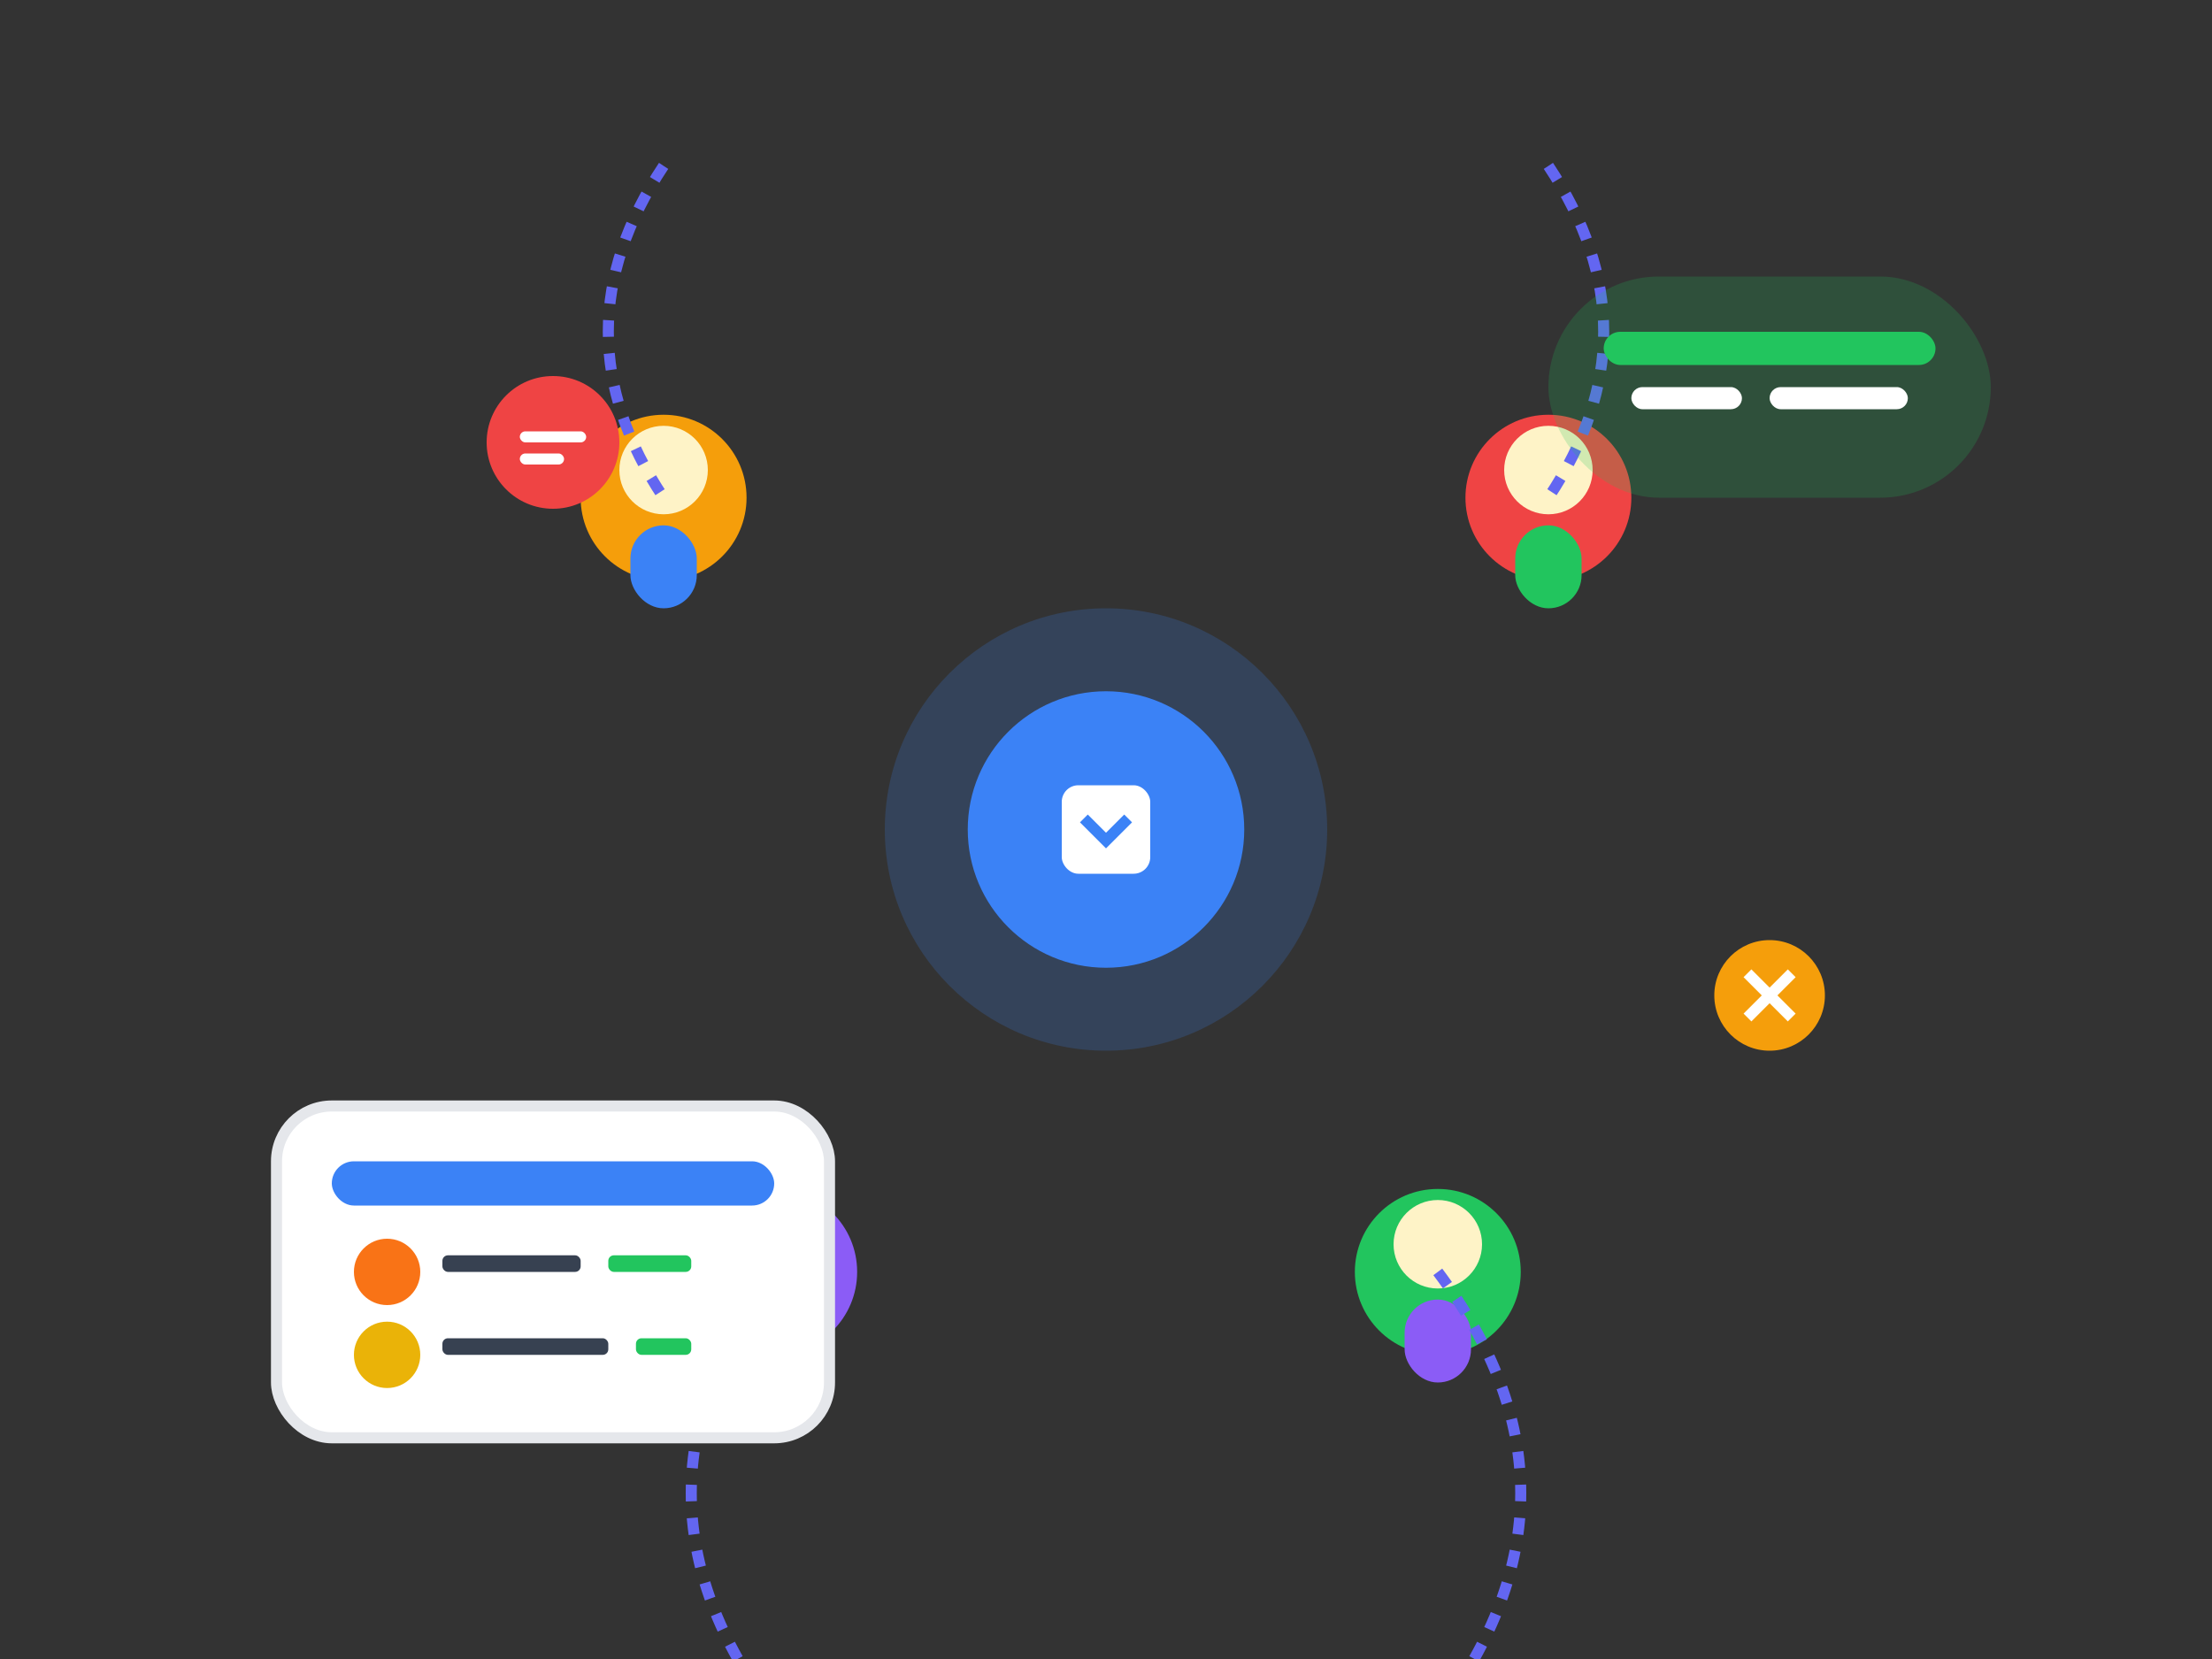 <?xml version="1.0" encoding="UTF-8"?>
<svg width="400" height="300" viewBox="0 0 400 300" fill="none" xmlns="http://www.w3.org/2000/svg">
  <rect x="0" y="0" width="400" height="300" fill="#333333" stroke="none"/>
  <!-- Background removed for transparency -->
  
  <!-- Central group buying concept -->
  <g transform="translate(200, 150)">
    <!-- Central hub -->
    <circle cx="0" cy="0" r="40" fill="#3B82F6" opacity="0.2"/>
    <circle cx="0" cy="0" r="25" fill="#3B82F6"/>
    <rect x="-8" y="-8" width="16" height="16" rx="3" fill="#FFFFFF"/>
    <path d="M-4 -2 L0 2 L4 -2" stroke="#3B82F6" stroke-width="2" fill="none"/>
    
    <!-- Connected vendors (people) -->
    <!-- Vendor 1 -->
    <g transform="translate(-80, -60)">
      <circle cx="0" cy="0" r="15" fill="#F59E0B"/>
      <circle cx="0" cy="-5" r="8" fill="#FEF3C7"/>
      <rect x="-6" y="5" width="12" height="15" rx="6" fill="#3B82F6"/>
      <path d="M0 -60 Q-20 -30 0 0" stroke="#6366F1" stroke-width="2" fill="none" stroke-dasharray="3,3"/>
    </g>
    
    <!-- Vendor 2 -->
    <g transform="translate(80, -60)">
      <circle cx="0" cy="0" r="15" fill="#EF4444"/>
      <circle cx="0" cy="-5" r="8" fill="#FEF3C7"/>
      <rect x="-6" y="5" width="12" height="15" rx="6" fill="#22C55E"/>
      <path d="M0 -60 Q20 -30 0 0" stroke="#6366F1" stroke-width="2" fill="none" stroke-dasharray="3,3"/>
    </g>
    
    <!-- Vendor 3 -->
    <g transform="translate(-60, 80)">
      <circle cx="0" cy="0" r="15" fill="#8B5CF6"/>
      <circle cx="0" cy="-5" r="8" fill="#FEF3C7"/>
      <rect x="-6" y="5" width="12" height="15" rx="6" fill="#F97316"/>
      <path d="M0 80 Q-30 40 0 0" stroke="#6366F1" stroke-width="2" fill="none" stroke-dasharray="3,3"/>
    </g>
    
    <!-- Vendor 4 -->
    <g transform="translate(60, 80)">
      <circle cx="0" cy="0" r="15" fill="#22C55E"/>
      <circle cx="0" cy="-5" r="8" fill="#FEF3C7"/>
      <rect x="-6" y="5" width="12" height="15" rx="6" fill="#8B5CF6"/>
      <path d="M0 80 Q30 40 0 0" stroke="#6366F1" stroke-width="2" fill="none" stroke-dasharray="3,3"/>
    </g>
  </g>
  
  <!-- Bulk order visualization -->
  <g transform="translate(50, 200)">
    <rect x="0" y="0" width="100" height="60" rx="10" fill="#FFFFFF" stroke="#E5E7EB" stroke-width="2"/>
    <rect x="10" y="10" width="80" height="8" rx="4" fill="#3B82F6"/>
    
    <!-- Order items -->
    <circle cx="20" cy="30" r="6" fill="#F97316"/>
    <rect x="30" y="27" width="25" height="3" rx="1" fill="#374151"/>
    <rect x="60" y="27" width="15" height="3" rx="1" fill="#22C55E"/>
    
    <circle cx="20" cy="45" r="6" fill="#EAB308"/>
    <rect x="30" y="42" width="30" height="3" rx="1" fill="#374151"/>
    <rect x="65" y="42" width="10" height="3" rx="1" fill="#22C55E"/>
  </g>
  
  <!-- Savings indicator -->
  <g transform="translate(280, 50)">
    <rect x="0" y="0" width="80" height="40" rx="20" fill="#22C55E" opacity="0.2"/>
    <rect x="10" y="10" width="60" height="6" rx="3" fill="#22C55E"/>
    <rect x="15" y="20" width="20" height="4" rx="2" fill="#FFFFFF"/>
    <rect x="40" y="20" width="25" height="4" rx="2" fill="#FFFFFF"/>
  </g>
  
  <!-- Floating discount symbols -->
  <g transform="translate(100, 80)">
    <circle cx="0" cy="0" r="12" fill="#EF4444"/>
    <rect x="-6" y="-2" width="12" height="2" rx="1" fill="#FFFFFF"/>
    <rect x="-6" y="2" width="8" height="2" rx="1" fill="#FFFFFF"/>
  </g>
  
  <g transform="translate(320, 180)">
    <circle cx="0" cy="0" r="10" fill="#F59E0B"/>
    <path d="M-4 -4 L4 4 M4 -4 L-4 4" stroke="#FFFFFF" stroke-width="2"/>
  </g>
  
  <!-- Abstract decorative elements removed for cleaner look -->
</svg>
